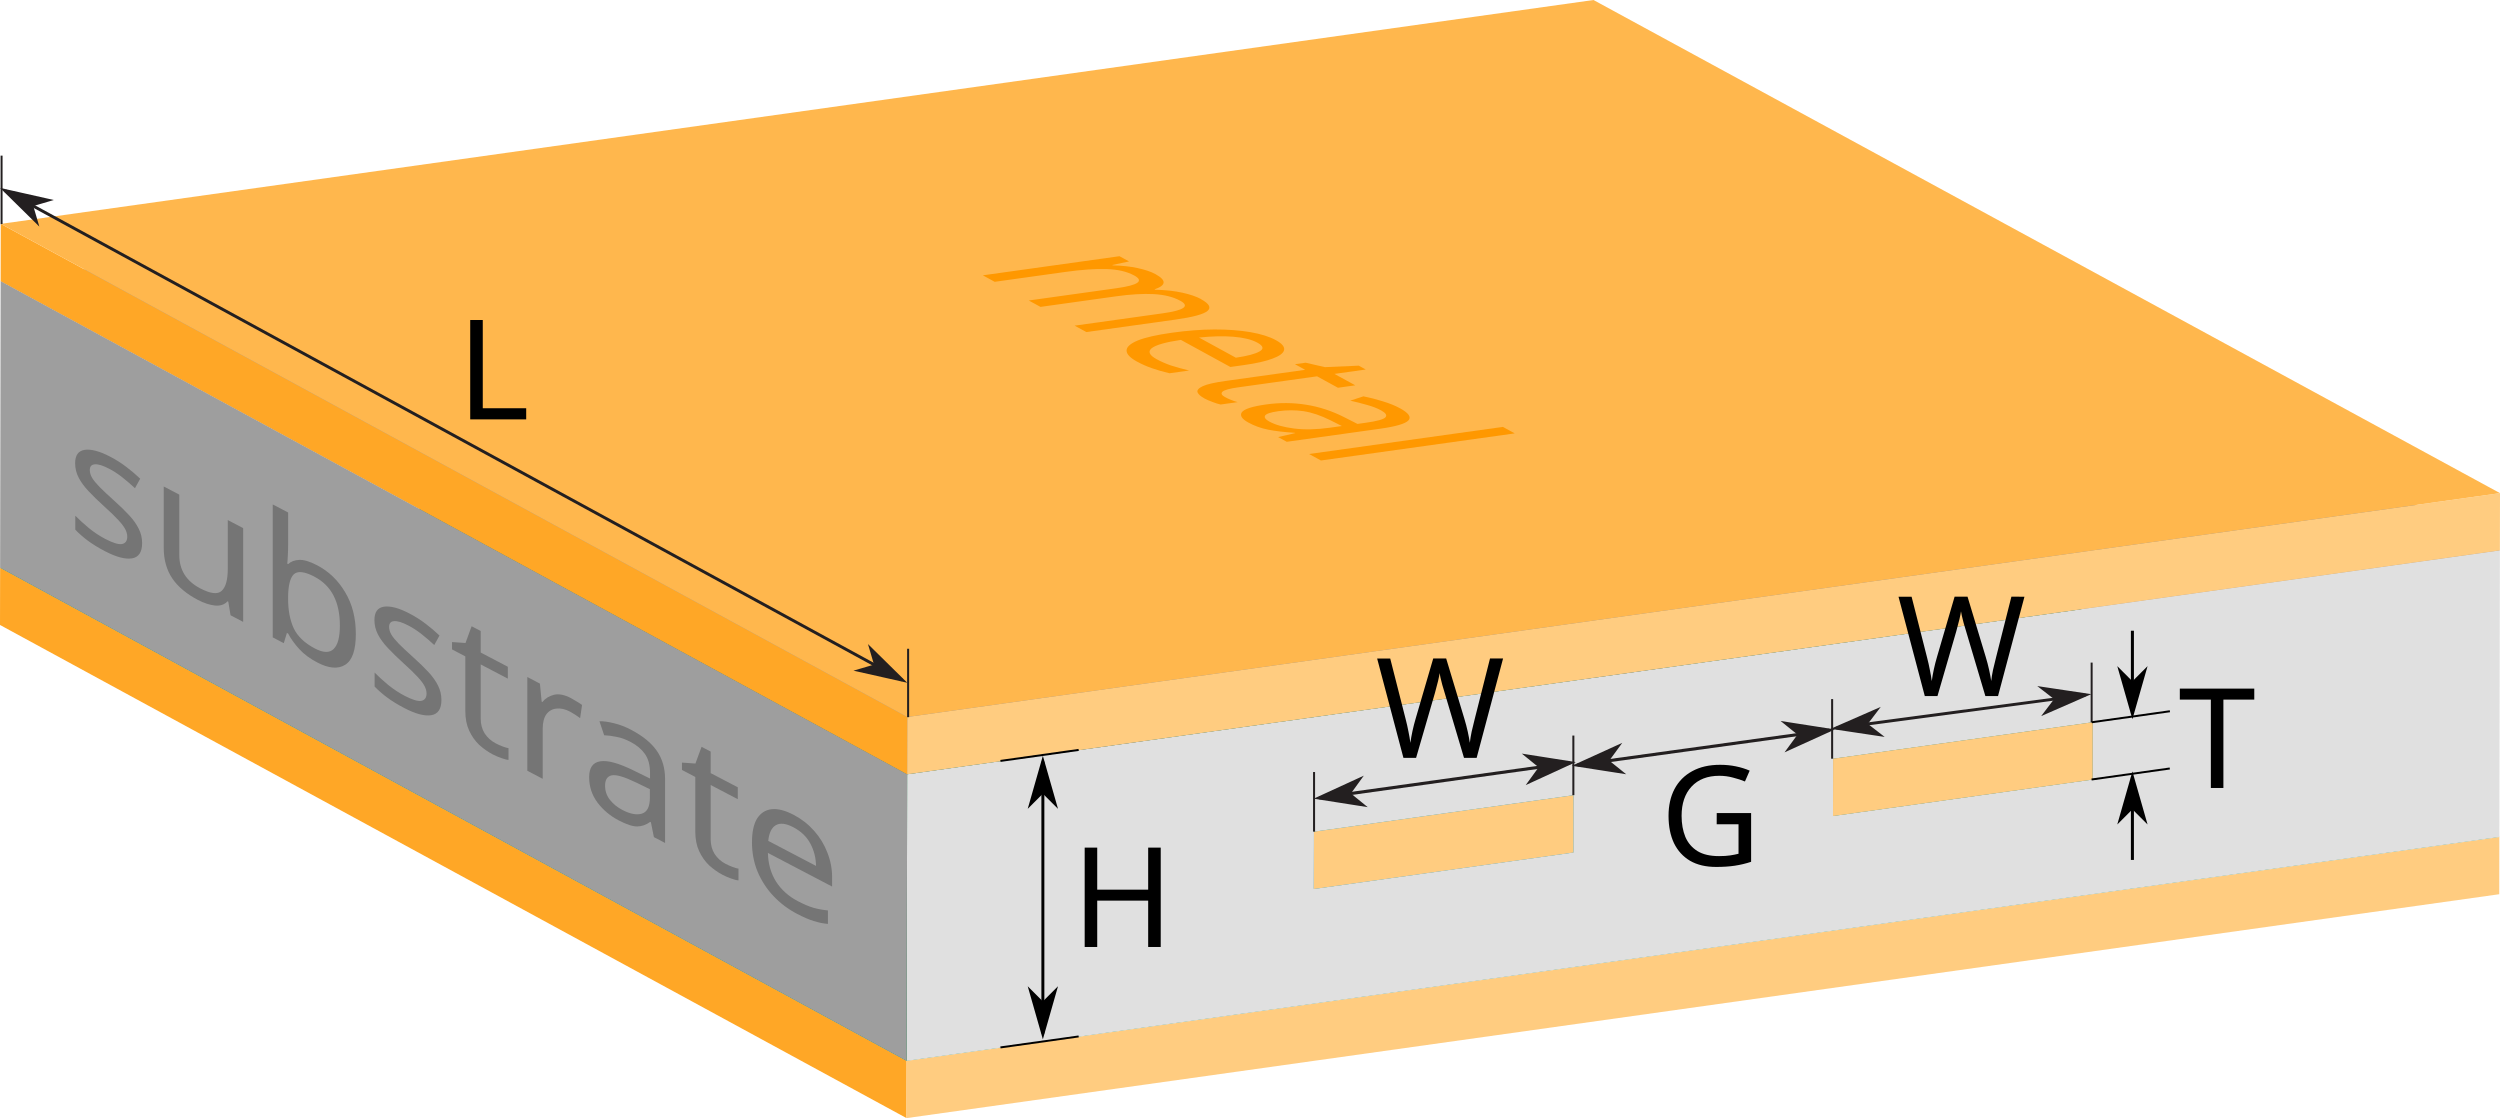 <?xml version="1.0" encoding="UTF-8" standalone="no"?>
<!-- Created with Inkscape (http://www.inkscape.org/) -->

<svg
   xmlns:dc="http://purl.org/dc/elements/1.1/"
   xmlns:cc="http://creativecommons.org/ns#"
   xmlns:rdf="http://www.w3.org/1999/02/22-rdf-syntax-ns#"
   xmlns:svg="http://www.w3.org/2000/svg"
   xmlns="http://www.w3.org/2000/svg"
   xmlns:sodipodi="http://sodipodi.sourceforge.net/DTD/sodipodi-0.dtd"
   xmlns:inkscape="http://www.inkscape.org/namespaces/inkscape"
   width="88.708mm"
   height="39.674mm"
   viewBox="0 0 88.708 39.674"
   version="1.1"
   id="svg8380"
   inkscape:version="0.92.3 (2405546, 2018-03-11)"
   sodipodi:docname="cslin.svg">
  <defs
     id="defs8374" />
  <sodipodi:namedview
     id="base"
     pagecolor="#ffffff"
     bordercolor="#666666"
     borderopacity="1.0"
     inkscape:pageopacity="0.0"
     inkscape:pageshadow="2"
     inkscape:zoom="7.919596"
     inkscape:cx="207.29352"
     inkscape:cy="40.478802"
     inkscape:document-units="mm"
     inkscape:current-layer="layer1"
     showgrid="false"
     inkscape:snap-bbox="true"
     inkscape:object-paths="true"
     inkscape:snap-global="false" />
  <g
     inkscape:label="Layer 1"
     inkscape:groupmode="layer"
     id="layer1"
     transform="translate(-84.17,-136.556)">
    <path
       inkscape:connector-curvature="0"
       id="path1738"
       style="fill:#ffa726;fill-opacity:1;fill-rule:nonzero;stroke:none;stroke-width:0.035"
       d="m 116.336,176.23 -32.166,-17.498 0.004,-2.031 32.166,17.498 -0.004,2.031" />
    <path
       inkscape:connector-curvature="0"
       id="path1740"
       style="fill:#007b39;fill-opacity:1;fill-rule:nonzero;stroke:none;stroke-width:0.035"
       d="m 116.34,174.198 -32.166,-17.498 56.515,-7.944 32.166,17.498 -56.515,7.944" />
    <path
       inkscape:connector-curvature="0"
       id="path1742"
       style="fill:#ffcc80;fill-opacity:1;fill-rule:nonzero;stroke:none;stroke-width:0.035"
       d="m 172.855,166.255 -0.004,2.031 -56.515,7.944 0.004,-2.031 56.515,-7.944" />
    <path
       inkscape:connector-curvature="0"
       id="path1744"
       style="fill:#918f90;fill-opacity:1;fill-rule:nonzero;stroke:none;stroke-width:0.035"
       d="m 158.42,164.216 -32.167,-17.498 0.004,-2.031 32.166,17.497 -0.004,2.032" />
    <path
       inkscape:connector-curvature="0"
       id="path1746"
       style="fill:#9a9899;fill-opacity:1;fill-rule:nonzero;stroke:none;stroke-width:0.035"
       d="m 149.211,165.51 -32.166,-17.497 9.209,-1.295 32.167,17.498 -9.209,1.294" />
    <path
       inkscape:connector-curvature="0"
       id="path1748"
       style="fill:#005e29;fill-opacity:1;fill-rule:nonzero;stroke:none;stroke-width:0.035"
       d="m 149.211,165.51 -32.166,-17.497 0.004,-2.032 32.166,17.498 -0.004,2.031" />
    <path
       inkscape:connector-curvature="0"
       id="path1750"
       style="fill:#007b39;fill-opacity:1;fill-rule:nonzero;stroke:none;stroke-width:0.035"
       d="m 149.214,163.479 -32.166,-17.498 9.209,-1.294 32.166,17.497 -9.209,1.295" />
    <path
       inkscape:connector-curvature="0"
       id="path1752"
       style="fill:#918f90;fill-opacity:1;fill-rule:nonzero;stroke:none;stroke-width:0.035"
       d="m 139.999,166.805 -32.166,-17.498 0.004,-2.031 32.166,17.497 -0.004,2.032" />
    <path
       inkscape:connector-curvature="0"
       id="path1754"
       style="fill:#9a9899;fill-opacity:1;fill-rule:nonzero;stroke:none;stroke-width:0.035"
       d="m 130.79,168.099 -32.166,-17.498 9.209,-1.294 32.166,17.498 -9.209,1.294" />
    <path
       inkscape:connector-curvature="0"
       id="path1756"
       style="fill:#007b39;fill-opacity:1;fill-rule:nonzero;stroke:none;stroke-width:0.035"
       d="m 130.794,166.068 -32.166,-17.497 9.209,-1.294 32.166,17.497 -9.209,1.294" />
    <path
       inkscape:connector-curvature="0"
       id="path1758"
       style="fill:#ffcc80;fill-opacity:1;fill-rule:nonzero;stroke:none;stroke-width:0.035"
       d="m 140.003,164.773 -0.004,2.032 -9.209,1.294 0.004,-2.032 9.209,-1.294" />
    <path
       inkscape:connector-curvature="0"
       id="path1760"
       style="fill:#005e29;fill-opacity:1;fill-rule:nonzero;stroke:none;stroke-width:0.035"
       d="m 130.79,168.099 -32.166,-17.498 0.004,-2.031 32.166,17.497 -0.004,2.032" />
    <path
       inkscape:connector-curvature="0"
       id="path1762"
       style="fill:#e0e0e0;fill-opacity:1;fill-rule:nonzero;stroke:none;stroke-width:0.035"
       d="m 139.999,166.805 0.004,-2.032 -9.209,1.294 -0.004,2.032 9.209,-1.294 m 18.421,-2.589 0.004,-2.032 -9.209,1.295 -0.004,2.031 9.209,-1.294 m -42.061,-0.187 56.515,-7.944 -0.019,10.17 -56.515,7.944 0.019,-10.17" />
    <path
       inkscape:connector-curvature="0"
       id="path1764"
       style="fill:#ffcc80;fill-opacity:1;fill-rule:nonzero;stroke:none;stroke-width:0.035"
       d="m 158.424,162.184 -0.004,2.032 -9.209,1.294 0.004,-2.031 9.209,-1.295" />
    <path
       inkscape:connector-curvature="0"
       id="path1766"
       style="fill:#9a9899;fill-opacity:1;fill-rule:nonzero;stroke:none;stroke-width:0.035"
       d="m 116.359,164.029 -32.166,-17.498 56.515,-7.944 32.166,17.498 -56.515,7.944" />
    <path
       inkscape:connector-curvature="0"
       id="path1768"
       style="fill:#9e9e9e;fill-opacity:1;fill-rule:nonzero;stroke:none;stroke-width:0.035"
       d="m 116.34,174.198 -32.166,-17.498 0.019,-10.17 32.166,17.498 -0.019,10.17" />
    <path
       inkscape:connector-curvature="0"
       id="path1770"
       style="fill:#ffcc80;fill-opacity:1;fill-rule:nonzero;stroke:none;stroke-width:0.035"
       d="m 172.878,154.054 -0.004,2.031 -56.515,7.944 0.004,-2.032 56.515,-7.943" />
    <path
       inkscape:connector-curvature="0"
       id="path1772"
       style="fill:#ffa726;fill-opacity:1;fill-rule:nonzero;stroke:none;stroke-width:0.035"
       d="m 116.359,164.029 -32.166,-17.498 0.004,-2.031 32.166,17.497 -0.004,2.032" />
    <path
       inkscape:connector-curvature="0"
       id="path1774"
       style="fill:#ffb74d;fill-opacity:1;fill-rule:nonzero;stroke:none;stroke-width:0.035"
       d="m 116.363,161.997 -32.166,-17.497 56.515,-7.944 32.166,17.498 -56.515,7.943" />
    <g
       aria-label="substrate"
       transform="matrix(1,0.524,0,1,9.459,27.631)"
       style="font-style:normal;font-variant:normal;font-weight:normal;font-stretch:normal;font-size:6.207px;line-height:1.25;font-family:'Times New Roman';-inkscape-font-specification:'Times New Roman, ';letter-spacing:0px;word-spacing:0px;fill:#757575;fill-opacity:1;stroke:none;stroke-width:0.265"
       id="text874-40">
      <path
         d="m 79.754,86.403 q 0,0.484 -0.36,0.732 -0.36,0.248 -0.968,0.248 -0.348,0 -0.602,-0.056 -0.248,-0.056 -0.441,-0.155 v -0.497 q 0.199,0.099 0.478,0.186 0.286,0.081 0.577,0.081 0.416,0 0.602,-0.13 0.186,-0.137 0.186,-0.36 0,-0.124 -0.068,-0.223 -0.068,-0.099 -0.248,-0.199 -0.174,-0.099 -0.503,-0.223 -0.323,-0.124 -0.552,-0.248 -0.23,-0.124 -0.354,-0.298 -0.124,-0.174 -0.124,-0.447 0,-0.422 0.341,-0.652 0.348,-0.23 0.906,-0.23 0.304,0 0.565,0.062 0.267,0.062 0.497,0.161 l -0.186,0.435 q -0.211,-0.087 -0.441,-0.149 -0.23,-0.062 -0.472,-0.062 -0.335,0 -0.515,0.112 -0.174,0.106 -0.174,0.292 0,0.143 0.081,0.236 0.081,0.093 0.267,0.186 0.192,0.093 0.509,0.211 0.317,0.118 0.54,0.242 0.223,0.124 0.341,0.304 0.118,0.174 0.118,0.441 z"
         style="font-style:normal;font-variant:normal;font-weight:normal;font-stretch:normal;font-family:'Noto Sans';-inkscape-font-specification:'Noto Sans';fill:#757575;fill-opacity:1;stroke-width:0.265"
         id="path3001-4"
         inkscape:connector-curvature="0" />
      <path
         d="m 83.339,83.995 v 3.327 h -0.447 l -0.081,-0.441 h -0.025 q -0.161,0.261 -0.447,0.385 -0.286,0.118 -0.608,0.118 -0.602,0 -0.906,-0.286 -0.304,-0.292 -0.304,-0.925 v -2.179 h 0.552 v 2.142 q 0,0.795 0.739,0.795 0.552,0 0.764,-0.31 0.217,-0.31 0.217,-0.894 v -1.732 z"
         style="font-style:normal;font-variant:normal;font-weight:normal;font-stretch:normal;font-family:'Noto Sans';-inkscape-font-specification:'Noto Sans';fill:#757575;fill-opacity:1;stroke-width:0.265"
         id="path3003-34"
         inkscape:connector-curvature="0" />
      <path
         d="m 84.935,82.604 v 1.148 q 0,0.211 -0.012,0.397 -0.006,0.18 -0.019,0.286 h 0.031 q 0.143,-0.211 0.391,-0.354 0.248,-0.143 0.639,-0.143 0.621,0 0.993,0.435 0.379,0.428 0.379,1.285 0,0.857 -0.379,1.291 -0.379,0.435 -0.993,0.435 -0.391,0 -0.639,-0.143 -0.248,-0.143 -0.391,-0.341 h -0.043 l -0.112,0.422 h -0.391 v -4.718 z m 0.937,1.788 q -0.534,0 -0.739,0.304 -0.199,0.304 -0.199,0.944 v 0.025 q 0,0.615 0.199,0.944 0.205,0.323 0.751,0.323 0.447,0 0.664,-0.329 0.223,-0.329 0.223,-0.95 0,-1.26 -0.9,-1.26 z"
         style="font-style:normal;font-variant:normal;font-weight:normal;font-stretch:normal;font-family:'Noto Sans';-inkscape-font-specification:'Noto Sans';fill:#757575;fill-opacity:1;stroke-width:0.265"
         id="path3005-4"
         inkscape:connector-curvature="0" />
      <path
         d="m 90.374,86.403 q 0,0.484 -0.36,0.732 -0.36,0.248 -0.968,0.248 -0.348,0 -0.602,-0.056 -0.248,-0.056 -0.441,-0.155 v -0.497 q 0.199,0.099 0.478,0.186 0.286,0.081 0.577,0.081 0.416,0 0.602,-0.13 0.186,-0.137 0.186,-0.36 0,-0.124 -0.068,-0.223 -0.068,-0.099 -0.248,-0.199 -0.174,-0.099 -0.503,-0.223 -0.323,-0.124 -0.552,-0.248 -0.23,-0.124 -0.354,-0.298 -0.124,-0.174 -0.124,-0.447 0,-0.422 0.341,-0.652 0.348,-0.23 0.906,-0.23 0.304,0 0.565,0.062 0.267,0.062 0.497,0.161 l -0.186,0.435 q -0.211,-0.087 -0.441,-0.149 -0.23,-0.062 -0.472,-0.062 -0.335,0 -0.515,0.112 -0.174,0.106 -0.174,0.292 0,0.143 0.081,0.236 0.081,0.093 0.267,0.186 0.192,0.093 0.509,0.211 0.317,0.118 0.54,0.242 0.223,0.124 0.341,0.304 0.118,0.174 0.118,0.441 z"
         style="font-style:normal;font-variant:normal;font-weight:normal;font-stretch:normal;font-family:'Noto Sans';-inkscape-font-specification:'Noto Sans';fill:#757575;fill-opacity:1;stroke-width:0.265"
         id="path3007-0"
         inkscape:connector-curvature="0" />
      <path
         d="m 92.289,86.937 q 0.124,0 0.255,-0.019 0.13,-0.019 0.211,-0.05 v 0.416 q -0.087,0.043 -0.248,0.068 -0.161,0.031 -0.31,0.031 -0.261,0 -0.484,-0.087 -0.217,-0.093 -0.354,-0.317 -0.137,-0.223 -0.137,-0.627 v -1.937 h -0.472 v -0.261 l 0.478,-0.217 0.217,-0.708 h 0.323 v 0.764 h 0.962 v 0.422 h -0.962 v 1.924 q 0,0.304 0.143,0.453 0.149,0.143 0.379,0.143 z"
         style="font-style:normal;font-variant:normal;font-weight:normal;font-stretch:normal;font-family:'Noto Sans';-inkscape-font-specification:'Noto Sans';fill:#757575;fill-opacity:1;stroke-width:0.265"
         id="path3009-9"
         inkscape:connector-curvature="0" />
      <path
         d="m 94.973,83.932 q 0.093,0 0.199,0.012 0.106,0.006 0.192,0.025 l -0.068,0.503 q -0.081,-0.019 -0.18,-0.031 -0.099,-0.012 -0.18,-0.012 -0.255,0 -0.478,0.143 -0.223,0.137 -0.36,0.391 -0.13,0.248 -0.13,0.583 v 1.775 h -0.546 v -3.327 h 0.447 l 0.062,0.608 h 0.025 q 0.155,-0.273 0.41,-0.472 0.261,-0.199 0.608,-0.199 z"
         style="font-style:normal;font-variant:normal;font-weight:normal;font-stretch:normal;font-family:'Noto Sans';-inkscape-font-specification:'Noto Sans';fill:#757575;fill-opacity:1;stroke-width:0.265"
         id="path3011-10"
         inkscape:connector-curvature="0" />
      <path
         d="m 97.118,83.939 q 0.608,0 0.9,0.267 0.292,0.267 0.292,0.85 v 2.266 h -0.397 l -0.106,-0.472 h -0.025 q -0.217,0.273 -0.459,0.403 -0.242,0.13 -0.658,0.13 -0.453,0 -0.751,-0.236 -0.298,-0.242 -0.298,-0.751 0,-0.497 0.391,-0.764 0.391,-0.273 1.204,-0.298 l 0.565,-0.019 v -0.199 q 0,-0.416 -0.18,-0.577 -0.18,-0.161 -0.509,-0.161 -0.261,0 -0.497,0.081 -0.236,0.074 -0.441,0.174 l -0.168,-0.41 q 0.217,-0.118 0.515,-0.199 0.298,-0.087 0.621,-0.087 z m 0.652,1.757 -0.49,0.019 q -0.621,0.025 -0.863,0.199 -0.236,0.174 -0.236,0.49 0,0.279 0.168,0.41 0.174,0.13 0.441,0.13 0.416,0 0.695,-0.23 0.286,-0.236 0.286,-0.72 z"
         style="font-style:normal;font-variant:normal;font-weight:normal;font-stretch:normal;font-family:'Noto Sans';-inkscape-font-specification:'Noto Sans';fill:#757575;fill-opacity:1;stroke-width:0.265"
         id="path3013-0"
         inkscape:connector-curvature="0" />
      <path
         d="m 100.449,86.937 q 0.124,0 0.255,-0.019 0.13,-0.019 0.211,-0.05 v 0.416 q -0.087,0.043 -0.248,0.068 -0.161,0.031 -0.31,0.031 -0.261,0 -0.484,-0.087 -0.217,-0.093 -0.354,-0.317 -0.137,-0.223 -0.137,-0.627 V 84.417 H 98.909 V 84.156 L 99.387,83.939 99.605,83.231 h 0.323 v 0.764 h 0.962 v 0.422 h -0.962 v 1.924 q 0,0.304 0.143,0.453 0.149,0.143 0.379,0.143 z"
         style="font-style:normal;font-variant:normal;font-weight:normal;font-stretch:normal;font-family:'Noto Sans';-inkscape-font-specification:'Noto Sans';fill:#757575;fill-opacity:1;stroke-width:0.265"
         id="path3015-5"
         inkscape:connector-curvature="0" />
      <path
         d="m 102.865,83.932 q 0.422,0 0.732,0.186 0.31,0.186 0.472,0.528 0.168,0.335 0.168,0.788 v 0.329 h -2.278 q 0.012,0.565 0.286,0.863 0.279,0.292 0.776,0.292 0.317,0 0.559,-0.056 0.248,-0.062 0.509,-0.174 v 0.478 q -0.255,0.112 -0.503,0.161 -0.248,0.056 -0.59,0.056 -0.478,0 -0.838,-0.192 -0.36,-0.192 -0.565,-0.571 -0.199,-0.379 -0.199,-0.937 0,-0.546 0.18,-0.937 0.186,-0.391 0.515,-0.602 0.335,-0.211 0.776,-0.211 z m -0.006,0.447 q -0.391,0 -0.621,0.255 -0.223,0.248 -0.267,0.695 h 1.695 q -0.006,-0.422 -0.199,-0.683 -0.192,-0.267 -0.608,-0.267 z"
         style="font-style:normal;font-variant:normal;font-weight:normal;font-stretch:normal;font-family:'Noto Sans';-inkscape-font-specification:'Noto Sans';fill:#757575;fill-opacity:1;stroke-width:0.265"
         id="path3017-3"
         inkscape:connector-curvature="0" />
    </g>
    <g
       aria-label="metal"
       transform="matrix(0.877,0.48,-1.659,0.232,9.459,27.149)"
       style="font-style:normal;font-variant:normal;font-weight:normal;font-stretch:normal;font-size:5.454px;line-height:1.25;font-family:'Times New Roman';-inkscape-font-specification:'Times New Roman, ';letter-spacing:0px;word-spacing:0px;fill:#ff9800;fill-opacity:1;stroke:none;stroke-width:0.265"
       id="text6088-5-5">
      <path
         d="m 226.391,48.954 q 0.496,0 0.742,0.256 0.245,0.256 0.245,0.818 v 1.903 h -0.474 v -1.882 q 0,-0.693 -0.594,-0.693 -0.425,0 -0.611,0.245 -0.18,0.245 -0.18,0.714 v 1.614 h -0.474 v -1.882 q 0,-0.693 -0.6,-0.693 -0.442,0 -0.611,0.273 -0.169,0.273 -0.169,0.785 v 1.516 h -0.48 v -2.923 h 0.387 l 0.071,0.398 h 0.027 q 0.136,-0.229 0.365,-0.338 0.235,-0.115 0.496,-0.115 0.687,0 0.894,0.491 h 0.027 q 0.147,-0.251 0.398,-0.371 0.251,-0.12 0.54,-0.12 z"
         style="font-style:normal;font-variant:normal;font-weight:normal;font-stretch:normal;font-family:'Noto Sans';-inkscape-font-specification:'Noto Sans';fill:#ff9800;fill-opacity:1;stroke-width:0.265"
         id="path7035-9"
         inkscape:connector-curvature="0" />
      <path
         d="m 229.415,48.954 q 0.371,0 0.644,0.164 0.273,0.164 0.414,0.464 0.147,0.295 0.147,0.693 v 0.289 h -2.002 q 0.011,0.496 0.251,0.758 0.245,0.256 0.682,0.256 0.278,0 0.491,-0.049 0.218,-0.055 0.447,-0.153 v 0.42 q -0.224,0.098 -0.442,0.142 -0.218,0.049 -0.518,0.049 -0.42,0 -0.736,-0.169 -0.316,-0.169 -0.496,-0.502 -0.175,-0.333 -0.175,-0.824 0,-0.48 0.158,-0.824 0.164,-0.344 0.453,-0.529 0.295,-0.185 0.682,-0.185 z m -0.005,0.393 q -0.344,0 -0.545,0.224 -0.196,0.218 -0.235,0.611 h 1.489 q -0.005,-0.371 -0.175,-0.6 -0.169,-0.235 -0.534,-0.235 z"
         style="font-style:normal;font-variant:normal;font-weight:normal;font-stretch:normal;font-family:'Noto Sans';-inkscape-font-specification:'Noto Sans';fill:#ff9800;fill-opacity:1;stroke-width:0.265"
         id="path7037-4"
         inkscape:connector-curvature="0" />
      <path
         d="m 232.341,51.593 q 0.109,0 0.224,-0.016 0.115,-0.016 0.185,-0.044 v 0.365 q -0.076,0.038 -0.218,0.06 -0.142,0.027 -0.273,0.027 -0.229,0 -0.425,-0.076 -0.191,-0.082 -0.311,-0.278 -0.12,-0.196 -0.12,-0.551 v -1.702 h -0.414 v -0.229 l 0.42,-0.191 0.191,-0.622 h 0.284 v 0.671 h 0.845 v 0.371 h -0.845 v 1.691 q 0,0.267 0.125,0.398 0.131,0.125 0.333,0.125 z"
         style="font-style:normal;font-variant:normal;font-weight:normal;font-stretch:normal;font-family:'Noto Sans';-inkscape-font-specification:'Noto Sans';fill:#ff9800;fill-opacity:1;stroke-width:0.265"
         id="path7039-4"
         inkscape:connector-curvature="0" />
      <path
         d="m 234.442,48.959 q 0.534,0 0.791,0.235 0.256,0.235 0.256,0.747 v 1.991 h -0.349 l -0.093,-0.415 h -0.022 q -0.191,0.24 -0.404,0.355 -0.213,0.115 -0.578,0.115 -0.398,0 -0.66,-0.207 -0.262,-0.213 -0.262,-0.66 0,-0.436 0.344,-0.671 0.344,-0.24 1.058,-0.262 l 0.496,-0.016 v -0.175 q 0,-0.365 -0.158,-0.507 -0.158,-0.142 -0.447,-0.142 -0.229,0 -0.436,0.071 -0.207,0.065 -0.387,0.153 l -0.147,-0.36 q 0.191,-0.104 0.453,-0.175 0.262,-0.076 0.545,-0.076 z m 0.573,1.543 -0.431,0.016 q -0.545,0.022 -0.758,0.175 -0.207,0.153 -0.207,0.431 0,0.245 0.147,0.36 0.153,0.115 0.387,0.115 0.365,0 0.611,-0.202 0.251,-0.207 0.251,-0.633 z"
         style="font-style:normal;font-variant:normal;font-weight:normal;font-stretch:normal;font-family:'Noto Sans';-inkscape-font-specification:'Noto Sans';fill:#ff9800;fill-opacity:1;stroke-width:0.265"
         id="path7041-1"
         inkscape:connector-curvature="0" />
      <path
         d="m 236.872,51.932 h -0.48 v -4.145 h 0.48 z"
         style="font-style:normal;font-variant:normal;font-weight:normal;font-stretch:normal;font-family:'Noto Sans';-inkscape-font-specification:'Noto Sans';fill:#ff9800;fill-opacity:1;stroke-width:0.265"
         id="path7043-7"
         inkscape:connector-curvature="0" />
    </g>
    <path
       style="color:#000000;font-style:normal;font-variant:normal;font-weight:normal;font-stretch:normal;font-size:medium;line-height:normal;font-family:sans-serif;font-variant-ligatures:normal;font-variant-position:normal;font-variant-caps:normal;font-variant-numeric:normal;font-variant-alternates:normal;font-feature-settings:normal;text-indent:0;text-align:start;text-decoration:none;text-decoration-line:none;text-decoration-style:solid;text-decoration-color:#000000;letter-spacing:normal;word-spacing:normal;text-transform:none;writing-mode:lr-tb;direction:ltr;text-orientation:mixed;dominant-baseline:auto;baseline-shift:baseline;text-anchor:start;white-space:normal;shape-padding:0;clip-rule:nonzero;display:inline;overflow:visible;visibility:visible;opacity:1;isolation:auto;mix-blend-mode:normal;color-interpolation:sRGB;color-interpolation-filters:linearRGB;solid-color:#000000;solid-opacity:1;vector-effect:none;fill:#000000;fill-opacity:1;fill-rule:nonzero;stroke:none;stroke-width:0.071;stroke-linecap:butt;stroke-linejoin:miter;stroke-miterlimit:4;stroke-dasharray:none;stroke-dashoffset:0;stroke-opacity:1;color-rendering:auto;image-rendering:auto;shape-rendering:auto;text-rendering:auto;enable-background:accumulate"
       d="m 122.439,163.13 -2.775,0.391 0.01,0.07 2.775,-0.391 z"
       id="path1273"
       inkscape:connector-curvature="0" />
    <path
       style="color:#000000;font-style:normal;font-variant:normal;font-weight:normal;font-stretch:normal;font-size:medium;line-height:normal;font-family:sans-serif;font-variant-ligatures:normal;font-variant-position:normal;font-variant-caps:normal;font-variant-numeric:normal;font-variant-alternates:normal;font-feature-settings:normal;text-indent:0;text-align:start;text-decoration:none;text-decoration-line:none;text-decoration-style:solid;text-decoration-color:#000000;letter-spacing:normal;word-spacing:normal;text-transform:none;writing-mode:lr-tb;direction:ltr;text-orientation:mixed;dominant-baseline:auto;baseline-shift:baseline;text-anchor:start;white-space:normal;shape-padding:0;clip-rule:nonzero;display:inline;overflow:visible;visibility:visible;opacity:1;isolation:auto;mix-blend-mode:normal;color-interpolation:sRGB;color-interpolation-filters:linearRGB;solid-color:#000000;solid-opacity:1;vector-effect:none;fill:#000000;fill-opacity:1;fill-rule:nonzero;stroke:none;stroke-width:0.071;stroke-linecap:butt;stroke-linejoin:miter;stroke-miterlimit:4;stroke-dasharray:none;stroke-dashoffset:0;stroke-opacity:1;color-rendering:auto;image-rendering:auto;shape-rendering:auto;text-rendering:auto;enable-background:accumulate"
       d="m 122.439,173.298 -2.775,0.389 0.01,0.07 2.775,-0.391 z"
       id="path1273-2"
       inkscape:connector-curvature="0" />
    <g
       transform="translate(16.036,-24.296)"
       id="g5784">
      <path
         style="color:#000000;font-style:normal;font-variant:normal;font-weight:normal;font-stretch:normal;font-size:medium;line-height:normal;font-family:sans-serif;font-variant-ligatures:normal;font-variant-position:normal;font-variant-caps:normal;font-variant-numeric:normal;font-variant-alternates:normal;font-feature-settings:normal;text-indent:0;text-align:start;text-decoration:none;text-decoration-line:none;text-decoration-style:solid;text-decoration-color:#000000;letter-spacing:normal;word-spacing:normal;text-transform:none;writing-mode:lr-tb;direction:ltr;text-orientation:mixed;dominant-baseline:auto;baseline-shift:baseline;text-anchor:start;white-space:normal;shape-padding:0;clip-rule:nonzero;display:inline;overflow:visible;visibility:visible;opacity:1;isolation:auto;mix-blend-mode:normal;color-interpolation:sRGB;color-interpolation-filters:linearRGB;solid-color:#000000;solid-opacity:1;vector-effect:none;fill:#000000;fill-opacity:1;fill-rule:nonzero;stroke:none;stroke-width:0.106;stroke-linecap:butt;stroke-linejoin:miter;stroke-miterlimit:8;stroke-dasharray:none;stroke-dashoffset:0;stroke-opacity:1;color-rendering:auto;image-rendering:auto;shape-rendering:auto;text-rendering:auto;enable-background:accumulate"
         d="m 105.086,187.877 v 9.646 h 0.105 v -9.646 z"
         id="path1291"
         inkscape:connector-curvature="0" />
      <path
         style="fill:#000000;fill-opacity:1;fill-rule:evenodd;stroke:#000000;stroke-width:0.085pt;stroke-opacity:1"
         d="m 105.138,188.935 0.423,0.423 -0.423,-1.482 -0.423,1.482 z"
         id="path5790"
         inkscape:connector-curvature="0" />
      <path
         style="fill:#000000;fill-opacity:1;fill-rule:evenodd;stroke:#000000;stroke-width:0.085pt;stroke-opacity:1"
         d="m 105.138,196.465 -0.423,-0.423 0.423,1.482 0.423,-1.482 z"
         id="path5792"
         inkscape:connector-curvature="0" />
    </g>
    <g
       transform="translate(-21.18,31.454)"
       aria-label="H"
       style="font-style:normal;font-variant:normal;font-weight:normal;font-stretch:normal;font-size:10.583px;line-height:1.25;font-family:'Times New Roman';-inkscape-font-specification:'Times New Roman, ';letter-spacing:0px;word-spacing:0px;fill:#000000;fill-opacity:1;stroke:none;stroke-width:0.265"
       id="text2912">
      <path
         d="m 146.536,138.704 h -0.445 v -1.645 h -1.808 v 1.645 h -0.445 v -3.526 h 0.445 v 1.492 h 1.808 v -1.492 h 0.445 z"
         style="font-style:normal;font-variant:normal;font-weight:normal;font-stretch:normal;font-size:4.939px;font-family:'Noto Sans';-inkscape-font-specification:'Noto Sans';stroke-width:0.265"
         id="path2998"
         inkscape:connector-curvature="0" />
    </g>
    <path
       style="color:#000000;font-style:normal;font-variant:normal;font-weight:normal;font-stretch:normal;font-size:medium;line-height:normal;font-family:sans-serif;font-variant-ligatures:normal;font-variant-position:normal;font-variant-caps:normal;font-variant-numeric:normal;font-variant-alternates:normal;font-feature-settings:normal;text-indent:0;text-align:start;text-decoration:none;text-decoration-line:none;text-decoration-style:solid;text-decoration-color:#000000;letter-spacing:normal;word-spacing:normal;text-transform:none;writing-mode:lr-tb;direction:ltr;text-orientation:mixed;dominant-baseline:auto;baseline-shift:baseline;text-anchor:start;white-space:normal;shape-padding:0;clip-rule:nonzero;display:inline;overflow:visible;visibility:visible;opacity:1;isolation:auto;mix-blend-mode:normal;color-interpolation:sRGB;color-interpolation-filters:linearRGB;solid-color:#000000;solid-opacity:1;vector-effect:none;fill:#231f20;fill-opacity:1;fill-rule:nonzero;stroke:none;stroke-width:0.071;stroke-linecap:butt;stroke-linejoin:miter;stroke-miterlimit:10;stroke-dasharray:none;stroke-dashoffset:0;stroke-opacity:1;color-rendering:auto;image-rendering:auto;shape-rendering:auto;text-rendering:auto;enable-background:accumulate"
       d="m 149.144,161.362 v 2.115 h 0.072 v -2.115 z"
       id="path1594"
       inkscape:connector-curvature="0" />
    <path
       style="color:#000000;font-style:normal;font-variant:normal;font-weight:normal;font-stretch:normal;font-size:medium;line-height:normal;font-family:sans-serif;font-variant-ligatures:normal;font-variant-position:normal;font-variant-caps:normal;font-variant-numeric:normal;font-variant-alternates:normal;font-feature-settings:normal;text-indent:0;text-align:start;text-decoration:none;text-decoration-line:none;text-decoration-style:solid;text-decoration-color:#000000;letter-spacing:normal;word-spacing:normal;text-transform:none;writing-mode:lr-tb;direction:ltr;text-orientation:mixed;dominant-baseline:auto;baseline-shift:baseline;text-anchor:start;white-space:normal;shape-padding:0;clip-rule:nonzero;display:inline;overflow:visible;visibility:visible;opacity:1;isolation:auto;mix-blend-mode:normal;color-interpolation:sRGB;color-interpolation-filters:linearRGB;solid-color:#000000;solid-opacity:1;vector-effect:none;fill:#231f20;fill-opacity:1;fill-rule:nonzero;stroke:none;stroke-width:0.071;stroke-linecap:butt;stroke-linejoin:miter;stroke-miterlimit:10;stroke-dasharray:none;stroke-dashoffset:0;stroke-opacity:1;color-rendering:auto;image-rendering:auto;shape-rendering:auto;text-rendering:auto;enable-background:accumulate"
       d="m 158.353,160.067 v 2.117 h 0.07 v -2.117 z"
       id="path1596"
       inkscape:connector-curvature="0" />
    <path
       style="color:#000000;font-style:normal;font-variant:normal;font-weight:normal;font-stretch:normal;font-size:medium;line-height:normal;font-family:sans-serif;font-variant-ligatures:normal;font-variant-position:normal;font-variant-caps:normal;font-variant-numeric:normal;font-variant-alternates:normal;font-feature-settings:normal;text-indent:0;text-align:start;text-decoration:none;text-decoration-line:none;text-decoration-style:solid;text-decoration-color:#000000;letter-spacing:normal;word-spacing:normal;text-transform:none;writing-mode:lr-tb;direction:ltr;text-orientation:mixed;dominant-baseline:auto;baseline-shift:baseline;text-anchor:start;white-space:normal;shape-padding:0;clip-rule:nonzero;display:inline;overflow:visible;visibility:visible;opacity:1;isolation:auto;mix-blend-mode:normal;color-interpolation:sRGB;color-interpolation-filters:linearRGB;solid-color:#000000;solid-opacity:1;vector-effect:none;fill:#000000;fill-opacity:1;fill-rule:nonzero;stroke:none;stroke-width:0.071;stroke-linecap:butt;stroke-linejoin:miter;stroke-miterlimit:4;stroke-dasharray:none;stroke-dashoffset:0;stroke-opacity:1;color-rendering:auto;image-rendering:auto;shape-rendering:auto;text-rendering:auto;enable-background:accumulate"
       d="m 161.156,163.789 -2.775,0.391 0.01,0.07 2.775,-0.391 z"
       id="path1273-3"
       inkscape:connector-curvature="0" />
    <path
       style="color:#000000;font-style:normal;font-variant:normal;font-weight:normal;font-stretch:normal;font-size:medium;line-height:normal;font-family:sans-serif;font-variant-ligatures:normal;font-variant-position:normal;font-variant-caps:normal;font-variant-numeric:normal;font-variant-alternates:normal;font-feature-settings:normal;text-indent:0;text-align:start;text-decoration:none;text-decoration-line:none;text-decoration-style:solid;text-decoration-color:#000000;letter-spacing:normal;word-spacing:normal;text-transform:none;writing-mode:lr-tb;direction:ltr;text-orientation:mixed;dominant-baseline:auto;baseline-shift:baseline;text-anchor:start;white-space:normal;shape-padding:0;clip-rule:nonzero;display:inline;overflow:visible;visibility:visible;opacity:1;isolation:auto;mix-blend-mode:normal;color-interpolation:sRGB;color-interpolation-filters:linearRGB;solid-color:#000000;solid-opacity:1;vector-effect:none;fill:#000000;fill-opacity:1;fill-rule:nonzero;stroke:none;stroke-width:0.071;stroke-linecap:butt;stroke-linejoin:miter;stroke-miterlimit:4;stroke-dasharray:none;stroke-dashoffset:0;stroke-opacity:1;color-rendering:auto;image-rendering:auto;shape-rendering:auto;text-rendering:auto;enable-background:accumulate"
       d="m 161.16,161.758 -2.775,0.391 0.01,0.07 2.775,-0.391 z"
       id="path1273-1"
       inkscape:connector-curvature="0" />
    <g
       transform="translate(35.42,-26.998)"
       id="g5798">
      <path
         style="color:#000000;font-style:normal;font-variant:normal;font-weight:normal;font-stretch:normal;font-size:medium;line-height:normal;font-family:sans-serif;font-variant-ligatures:normal;font-variant-position:normal;font-variant-caps:normal;font-variant-numeric:normal;font-variant-alternates:normal;font-feature-settings:normal;text-indent:0;text-align:start;text-decoration:none;text-decoration-line:none;text-decoration-style:solid;text-decoration-color:#000000;letter-spacing:normal;word-spacing:normal;text-transform:none;writing-mode:lr-tb;direction:ltr;text-orientation:mixed;dominant-baseline:auto;baseline-shift:baseline;text-anchor:start;white-space:normal;shape-padding:0;clip-rule:nonzero;display:inline;overflow:visible;visibility:visible;opacity:1;isolation:auto;mix-blend-mode:normal;color-interpolation:sRGB;color-interpolation-filters:linearRGB;solid-color:#000000;solid-opacity:1;vector-effect:none;fill:#000000;fill-opacity:1;fill-rule:nonzero;stroke:none;stroke-width:0.106;stroke-linecap:butt;stroke-linejoin:miter;stroke-miterlimit:8;stroke-dasharray:none;stroke-dashoffset:0;stroke-opacity:1;color-rendering:auto;image-rendering:auto;shape-rendering:auto;text-rendering:auto;enable-background:accumulate"
         d="m 124.361,185.934 v 2.934 h 0.107 v -2.934 z"
         id="path1291-4"
         inkscape:connector-curvature="0" />
      <path
         style="fill:#000000;fill-opacity:1;fill-rule:evenodd;stroke:#000000;stroke-width:0.085pt;stroke-opacity:1"
         d="m 124.415,187.808 -0.423,-0.423 0.423,1.482 0.423,-1.482 z"
         id="path5804"
         inkscape:connector-curvature="0" />
    </g>
    <g
       transform="translate(18.139,36.002)"
       aria-label="T"
       style="font-style:normal;font-variant:normal;font-weight:normal;font-stretch:normal;font-size:10.583px;line-height:1.25;font-family:'Times New Roman';-inkscape-font-specification:'Times New Roman, ';letter-spacing:0px;word-spacing:0px;fill:#000000;fill-opacity:1;stroke:none;stroke-width:0.265"
       id="text2912-0">
      <path
         d="m 144.924,128.514 h -0.445 v -3.136 h -1.101 v -0.39 h 2.642 v 0.39 h -1.096 z"
         style="font-style:normal;font-variant:normal;font-weight:normal;font-stretch:normal;font-size:4.939px;font-family:'Noto Sans';-inkscape-font-specification:'Noto Sans';stroke-width:0.265"
         id="path2995"
         inkscape:connector-curvature="0" />
    </g>
    <g
       transform="translate(35.42,-26.998)"
       id="g5806">
      <path
         style="color:#000000;font-style:normal;font-variant:normal;font-weight:normal;font-stretch:normal;font-size:medium;line-height:normal;font-family:sans-serif;font-variant-ligatures:normal;font-variant-position:normal;font-variant-caps:normal;font-variant-numeric:normal;font-variant-alternates:normal;font-feature-settings:normal;text-indent:0;text-align:start;text-decoration:none;text-decoration-line:none;text-decoration-style:solid;text-decoration-color:#000000;letter-spacing:normal;word-spacing:normal;text-transform:none;writing-mode:lr-tb;direction:ltr;text-orientation:mixed;dominant-baseline:auto;baseline-shift:baseline;text-anchor:start;white-space:normal;shape-padding:0;clip-rule:nonzero;display:inline;overflow:visible;visibility:visible;opacity:1;isolation:auto;mix-blend-mode:normal;color-interpolation:sRGB;color-interpolation-filters:linearRGB;solid-color:#000000;solid-opacity:1;vector-effect:none;fill:#000000;fill-opacity:1;fill-rule:nonzero;stroke:none;stroke-width:0.106;stroke-linecap:butt;stroke-linejoin:miter;stroke-miterlimit:8;stroke-dasharray:none;stroke-dashoffset:0;stroke-opacity:1;color-rendering:auto;image-rendering:auto;shape-rendering:auto;text-rendering:auto;enable-background:accumulate"
         d="m 124.361,191.133 v 2.934 h 0.107 v -2.934 z"
         id="path1291-4-1"
         inkscape:connector-curvature="0" />
      <path
         style="fill:#000000;fill-opacity:1;fill-rule:evenodd;stroke:#000000;stroke-width:0.085pt;stroke-opacity:1"
         d="m 124.415,192.192 0.423,0.423 -0.423,-1.482 -0.423,1.482 z"
         id="path5812"
         inkscape:connector-curvature="0" />
    </g>
    <g
       transform="matrix(0.991,0,0,1,36.464,-27.012)"
       id="g5814"
       style="stroke-width:1.005">
      <path
         style="color:#000000;font-style:normal;font-variant:normal;font-weight:normal;font-stretch:normal;font-size:medium;line-height:normal;font-family:sans-serif;font-variant-ligatures:normal;font-variant-position:normal;font-variant-caps:normal;font-variant-numeric:normal;font-variant-alternates:normal;font-feature-settings:normal;text-indent:0;text-align:start;text-decoration:none;text-decoration-line:none;text-decoration-style:solid;text-decoration-color:#000000;letter-spacing:normal;word-spacing:normal;text-transform:none;writing-mode:lr-tb;direction:ltr;text-orientation:mixed;dominant-baseline:auto;baseline-shift:baseline;text-anchor:start;white-space:normal;shape-padding:0;clip-rule:nonzero;display:inline;overflow:visible;visibility:visible;opacity:1;isolation:auto;mix-blend-mode:normal;color-interpolation:sRGB;color-interpolation-filters:linearRGB;solid-color:#000000;solid-opacity:1;vector-effect:none;fill:#231f20;fill-opacity:1;fill-rule:nonzero;stroke:none;stroke-width:0.106;stroke-linecap:butt;stroke-linejoin:miter;stroke-miterlimit:8;stroke-dasharray:none;stroke-dashoffset:0;stroke-opacity:1;color-rendering:auto;image-rendering:auto;shape-rendering:auto;text-rendering:auto;enable-background:accumulate"
         d="m 122.809,188.174 -8.926,1.176 0.014,0.105 8.926,-1.178 z"
         id="path998"
         inkscape:connector-curvature="0" />
      <path
         inkscape:connector-curvature="0"
         style="fill:#231f20;fill-opacity:1;fill-rule:evenodd;stroke:#231f20;stroke-width:0.085pt;stroke-opacity:1"
         d="m 114.939,189.264 0.364,-0.475 -1.414,0.613 1.524,0.226 z"
         id="path5820" />
      <path
         inkscape:connector-curvature="0"
         id="path5822"
         d="m 121.766,188.364 -0.364,0.475 1.414,-0.613 -1.524,-0.226 z"
         style="fill:#231f20;fill-opacity:1;fill-rule:evenodd;stroke:#231f20;stroke-width:0.085pt;stroke-opacity:1" />
    </g>
    <g
       transform="translate(17.69,22.347)"
       aria-label="W"
       style="font-style:normal;font-variant:normal;font-weight:normal;font-stretch:normal;font-size:10.583px;line-height:1.25;font-family:'Times New Roman';-inkscape-font-specification:'Times New Roman, ';letter-spacing:0px;word-spacing:0px;fill:#000000;fill-opacity:1;stroke:none;stroke-width:0.265"
       id="text2912-05">
      <path
         d="m 138.314,135.382 -0.938,3.526 h -0.449 l -0.687,-2.311 q -0.044,-0.138 -0.084,-0.282 -0.035,-0.148 -0.064,-0.257 -0.025,-0.114 -0.03,-0.158 -0.005,0.064 -0.054,0.277 -0.049,0.207 -0.114,0.435 l -0.667,2.297 h -0.449 l -0.933,-3.526 h 0.464 l 0.548,2.153 q 0.059,0.227 0.099,0.44 0.044,0.212 0.069,0.4 0.025,-0.193 0.074,-0.42 0.049,-0.227 0.114,-0.445 l 0.622,-2.129 h 0.459 l 0.647,2.143 q 0.069,0.227 0.119,0.454 0.049,0.227 0.074,0.395 0.02,-0.183 0.064,-0.395 0.049,-0.217 0.109,-0.449 l 0.543,-2.148 z"
         style="font-style:normal;font-variant:normal;font-weight:normal;font-stretch:normal;font-size:4.939px;font-family:'Noto Sans';-inkscape-font-specification:'Noto Sans';stroke-width:0.265"
         id="path2992"
         inkscape:connector-curvature="0" />
    </g>
    <path
       style="color:#000000;font-style:normal;font-variant:normal;font-weight:normal;font-stretch:normal;font-size:medium;line-height:normal;font-family:sans-serif;font-variant-ligatures:normal;font-variant-position:normal;font-variant-caps:normal;font-variant-numeric:normal;font-variant-alternates:normal;font-feature-settings:normal;text-indent:0;text-align:start;text-decoration:none;text-decoration-line:none;text-decoration-style:solid;text-decoration-color:#000000;letter-spacing:normal;word-spacing:normal;text-transform:none;writing-mode:lr-tb;direction:ltr;text-orientation:mixed;dominant-baseline:auto;baseline-shift:baseline;text-anchor:start;white-space:normal;shape-padding:0;clip-rule:nonzero;display:inline;overflow:visible;visibility:visible;opacity:1;isolation:auto;mix-blend-mode:normal;color-interpolation:sRGB;color-interpolation-filters:linearRGB;solid-color:#000000;solid-opacity:1;vector-effect:none;fill:#231f20;fill-opacity:1;fill-rule:nonzero;stroke:none;stroke-width:0.071;stroke-linecap:butt;stroke-linejoin:miter;stroke-miterlimit:10;stroke-dasharray:none;stroke-dashoffset:0;stroke-opacity:1;color-rendering:auto;image-rendering:auto;shape-rendering:auto;text-rendering:auto;enable-background:accumulate"
       d="m 139.962,162.656 v 2.115 h 0.072 v -2.115 z"
       id="path1594-2"
       inkscape:connector-curvature="0" />
    <g
       transform="matrix(1.001,0,0,1.05,26.141,-35.171)"
       id="g5814-5"
       style="stroke-width:0.976">
      <path
         style="color:#000000;font-style:normal;font-variant:normal;font-weight:normal;font-stretch:normal;font-size:medium;line-height:normal;font-family:sans-serif;font-variant-ligatures:normal;font-variant-position:normal;font-variant-caps:normal;font-variant-numeric:normal;font-variant-alternates:normal;font-feature-settings:normal;text-indent:0;text-align:start;text-decoration:none;text-decoration-line:none;text-decoration-style:solid;text-decoration-color:#000000;letter-spacing:normal;word-spacing:normal;text-transform:none;writing-mode:lr-tb;direction:ltr;text-orientation:mixed;dominant-baseline:auto;baseline-shift:baseline;text-anchor:start;white-space:normal;shape-padding:0;clip-rule:nonzero;display:inline;overflow:visible;visibility:visible;opacity:1;isolation:auto;mix-blend-mode:normal;color-interpolation:sRGB;color-interpolation-filters:linearRGB;solid-color:#000000;solid-opacity:1;vector-effect:none;fill:#231f20;fill-opacity:1;fill-rule:nonzero;stroke:none;stroke-width:0.103;stroke-linecap:butt;stroke-linejoin:miter;stroke-miterlimit:8;stroke-dasharray:none;stroke-dashoffset:0;stroke-opacity:1;color-rendering:auto;image-rendering:auto;shape-rendering:auto;text-rendering:auto;enable-background:accumulate"
         d="m 122.809,188.174 -8.926,1.176 0.014,0.105 8.926,-1.178 z"
         id="path998-4"
         inkscape:connector-curvature="0" />
      <path
         inkscape:connector-curvature="0"
         style="fill:#231f20;fill-opacity:1;fill-rule:evenodd;stroke:#231f20;stroke-width:0.083pt;stroke-opacity:1"
         d="m 114.939,189.264 0.364,-0.475 -1.414,0.613 1.524,0.226 z"
         id="path5820-4" />
      <path
         inkscape:connector-curvature="0"
         id="path5822-9"
         d="m 121.766,188.364 -0.364,0.475 1.414,-0.613 -1.524,-0.226 z"
         style="fill:#231f20;fill-opacity:1;fill-rule:evenodd;stroke:#231f20;stroke-width:0.083pt;stroke-opacity:1" />
    </g>
    <path
       style="color:#000000;font-style:normal;font-variant:normal;font-weight:normal;font-stretch:normal;font-size:medium;line-height:normal;font-family:sans-serif;font-variant-ligatures:normal;font-variant-position:normal;font-variant-caps:normal;font-variant-numeric:normal;font-variant-alternates:normal;font-feature-settings:normal;text-indent:0;text-align:start;text-decoration:none;text-decoration-line:none;text-decoration-style:solid;text-decoration-color:#000000;letter-spacing:normal;word-spacing:normal;text-transform:none;writing-mode:lr-tb;direction:ltr;text-orientation:mixed;dominant-baseline:auto;baseline-shift:baseline;text-anchor:start;white-space:normal;shape-padding:0;clip-rule:nonzero;display:inline;overflow:visible;visibility:visible;opacity:1;isolation:auto;mix-blend-mode:normal;color-interpolation:sRGB;color-interpolation-filters:linearRGB;solid-color:#000000;solid-opacity:1;vector-effect:none;fill:#231f20;fill-opacity:1;fill-rule:nonzero;stroke:none;stroke-width:0.071;stroke-linecap:butt;stroke-linejoin:miter;stroke-miterlimit:10;stroke-dasharray:none;stroke-dashoffset:0;stroke-opacity:1;color-rendering:auto;image-rendering:auto;shape-rendering:auto;text-rendering:auto;enable-background:accumulate"
       d="m 130.761,163.95 v 2.115 h 0.072 v -2.115 z"
       id="path1594-2-7"
       inkscape:connector-curvature="0" />
    <g
       transform="matrix(0.998,0,0,1.057,17.319,-35.33)"
       id="g5814-5-6"
       style="stroke-width:0.973">
      <path
         style="color:#000000;font-style:normal;font-variant:normal;font-weight:normal;font-stretch:normal;font-size:medium;line-height:normal;font-family:sans-serif;font-variant-ligatures:normal;font-variant-position:normal;font-variant-caps:normal;font-variant-numeric:normal;font-variant-alternates:normal;font-feature-settings:normal;text-indent:0;text-align:start;text-decoration:none;text-decoration-line:none;text-decoration-style:solid;text-decoration-color:#000000;letter-spacing:normal;word-spacing:normal;text-transform:none;writing-mode:lr-tb;direction:ltr;text-orientation:mixed;dominant-baseline:auto;baseline-shift:baseline;text-anchor:start;white-space:normal;shape-padding:0;clip-rule:nonzero;display:inline;overflow:visible;visibility:visible;opacity:1;isolation:auto;mix-blend-mode:normal;color-interpolation:sRGB;color-interpolation-filters:linearRGB;solid-color:#000000;solid-opacity:1;vector-effect:none;fill:#231f20;fill-opacity:1;fill-rule:nonzero;stroke:none;stroke-width:0.103;stroke-linecap:butt;stroke-linejoin:miter;stroke-miterlimit:8;stroke-dasharray:none;stroke-dashoffset:0;stroke-opacity:1;color-rendering:auto;image-rendering:auto;shape-rendering:auto;text-rendering:auto;enable-background:accumulate"
         d="m 122.809,188.174 -8.926,1.176 0.014,0.105 8.926,-1.178 z"
         id="path998-4-6"
         inkscape:connector-curvature="0" />
      <path
         inkscape:connector-curvature="0"
         style="fill:#231f20;fill-opacity:1;fill-rule:evenodd;stroke:#231f20;stroke-width:0.082pt;stroke-opacity:1"
         d="m 114.939,189.264 0.364,-0.475 -1.414,0.613 1.524,0.226 z"
         id="path5820-4-9" />
      <path
         inkscape:connector-curvature="0"
         id="path5822-9-2"
         d="m 121.766,188.364 -0.364,0.475 1.414,-0.613 -1.524,-0.226 z"
         style="fill:#231f20;fill-opacity:1;fill-rule:evenodd;stroke:#231f20;stroke-width:0.082pt;stroke-opacity:1" />
    </g>
    <path
       style="color:#000000;font-style:normal;font-variant:normal;font-weight:normal;font-stretch:normal;font-size:medium;line-height:normal;font-family:sans-serif;font-variant-ligatures:normal;font-variant-position:normal;font-variant-caps:normal;font-variant-numeric:normal;font-variant-alternates:normal;font-feature-settings:normal;text-indent:0;text-align:start;text-decoration:none;text-decoration-line:none;text-decoration-style:solid;text-decoration-color:#000000;letter-spacing:normal;word-spacing:normal;text-transform:none;writing-mode:lr-tb;direction:ltr;text-orientation:mixed;dominant-baseline:auto;baseline-shift:baseline;text-anchor:start;white-space:normal;shape-padding:0;clip-rule:nonzero;display:inline;overflow:visible;visibility:visible;opacity:1;isolation:auto;mix-blend-mode:normal;color-interpolation:sRGB;color-interpolation-filters:linearRGB;solid-color:#000000;solid-opacity:1;vector-effect:none;fill:#231f20;fill-opacity:1;fill-rule:nonzero;stroke:none;stroke-width:0.071;stroke-linecap:butt;stroke-linejoin:miter;stroke-miterlimit:10;stroke-dasharray:none;stroke-dashoffset:0;stroke-opacity:1;color-rendering:auto;image-rendering:auto;shape-rendering:auto;text-rendering:auto;enable-background:accumulate"
       d="m 116.357,159.576 v 2.428 h 0.072 v -2.428 z"
       id="path1598"
       inkscape:connector-curvature="0" />
    <path
       style="color:#000000;font-style:normal;font-variant:normal;font-weight:normal;font-stretch:normal;font-size:medium;line-height:normal;font-family:sans-serif;font-variant-ligatures:normal;font-variant-position:normal;font-variant-caps:normal;font-variant-numeric:normal;font-variant-alternates:normal;font-feature-settings:normal;text-indent:0;text-align:start;text-decoration:none;text-decoration-line:none;text-decoration-style:solid;text-decoration-color:#000000;letter-spacing:normal;word-spacing:normal;text-transform:none;writing-mode:lr-tb;direction:ltr;text-orientation:mixed;dominant-baseline:auto;baseline-shift:baseline;text-anchor:start;white-space:normal;shape-padding:0;clip-rule:nonzero;display:inline;overflow:visible;visibility:visible;opacity:1;isolation:auto;mix-blend-mode:normal;color-interpolation:sRGB;color-interpolation-filters:linearRGB;solid-color:#000000;solid-opacity:1;vector-effect:none;fill:#231f20;fill-opacity:1;fill-rule:nonzero;stroke:none;stroke-width:0.071;stroke-linecap:butt;stroke-linejoin:miter;stroke-miterlimit:10;stroke-dasharray:none;stroke-dashoffset:0;stroke-opacity:1;color-rendering:auto;image-rendering:auto;shape-rendering:auto;text-rendering:auto;enable-background:accumulate"
       d="m 84.191,142.078 v 2.43 h 0.07 v -2.43 z"
       id="path1600"
       inkscape:connector-curvature="0" />
    <g
       transform="translate(26.275,-25.696)"
       id="g5770">
      <path
         style="color:#000000;font-style:normal;font-variant:normal;font-weight:normal;font-stretch:normal;font-size:medium;line-height:normal;font-family:sans-serif;font-variant-ligatures:normal;font-variant-position:normal;font-variant-caps:normal;font-variant-numeric:normal;font-variant-alternates:normal;font-feature-settings:normal;text-indent:0;text-align:start;text-decoration:none;text-decoration-line:none;text-decoration-style:solid;text-decoration-color:#000000;letter-spacing:normal;word-spacing:normal;text-transform:none;writing-mode:lr-tb;direction:ltr;text-orientation:mixed;dominant-baseline:auto;baseline-shift:baseline;text-anchor:start;white-space:normal;shape-padding:0;clip-rule:nonzero;display:inline;overflow:visible;visibility:visible;opacity:1;isolation:auto;mix-blend-mode:normal;color-interpolation:sRGB;color-interpolation-filters:linearRGB;solid-color:#000000;solid-opacity:1;vector-effect:none;fill:#231f20;fill-opacity:1;fill-rule:nonzero;stroke:none;stroke-width:0.106;stroke-linecap:butt;stroke-linejoin:miter;stroke-miterlimit:8;stroke-dasharray:none;stroke-dashoffset:0;stroke-opacity:1;color-rendering:auto;image-rendering:auto;shape-rendering:auto;text-rendering:auto;enable-background:accumulate"
         d="m 58.102,168.973 -0.051,0.092 31.83,17.361 0.051,-0.092 z"
         id="path992"
         inkscape:connector-curvature="0" />
      <path
         inkscape:connector-curvature="0"
         id="path5776"
         d="m 59.006,169.525 0.574,-0.169 -1.503,-0.338 1.098,1.081 z"
         style="fill:#231f20;fill-opacity:1;fill-rule:evenodd;stroke:#231f20;stroke-width:0.085pt;stroke-opacity:1" />
      <path
         inkscape:connector-curvature="0"
         id="path5778"
         d="m 88.978,185.873 -0.574,0.169 1.503,0.338 -1.098,-1.081 z"
         style="fill:#231f20;fill-opacity:1;fill-rule:evenodd;stroke:#231f20;stroke-width:0.085pt;stroke-opacity:1" />
    </g>
    <g
       transform="translate(-7.612,23.018)"
       aria-label="L"
       style="font-style:normal;font-variant:normal;font-weight:normal;font-stretch:normal;font-size:10.583px;line-height:1.25;font-family:'Times New Roman';-inkscape-font-specification:'Times New Roman, ';letter-spacing:0px;word-spacing:0px;fill:#000000;fill-opacity:1;stroke:none;stroke-width:0.265"
       id="text2912-2">
      <path
         d="m 108.467,128.419 v -3.526 h 0.445 v 3.131 h 1.541 v 0.395 z"
         style="font-style:normal;font-variant:normal;font-weight:normal;font-stretch:normal;font-size:4.939px;font-family:'Noto Sans';-inkscape-font-specification:'Noto Sans';stroke-width:0.265"
         id="path2989"
         inkscape:connector-curvature="0" />
    </g>
    <g
       transform="translate(-0.81,24.539)"
       aria-label="W"
       style="font-style:normal;font-variant:normal;font-weight:normal;font-stretch:normal;font-size:10.583px;line-height:1.25;font-family:'Times New Roman';-inkscape-font-specification:'Times New Roman, ';letter-spacing:0px;word-spacing:0px;fill:#000000;fill-opacity:1;stroke:none;stroke-width:0.265"
       id="text2912-05-9">
      <path
         d="m 138.314,135.382 -0.938,3.526 h -0.449 l -0.687,-2.311 q -0.044,-0.138 -0.084,-0.282 -0.035,-0.148 -0.064,-0.257 -0.025,-0.114 -0.03,-0.158 -0.005,0.064 -0.054,0.277 -0.049,0.207 -0.114,0.435 l -0.667,2.297 h -0.449 l -0.933,-3.526 h 0.464 l 0.548,2.153 q 0.059,0.227 0.099,0.44 0.044,0.212 0.069,0.4 0.025,-0.193 0.074,-0.42 0.049,-0.227 0.114,-0.445 l 0.622,-2.129 h 0.459 l 0.647,2.143 q 0.069,0.227 0.119,0.454 0.049,0.227 0.074,0.395 0.02,-0.183 0.064,-0.395 0.049,-0.217 0.109,-0.449 l 0.543,-2.148 z"
         style="font-style:normal;font-variant:normal;font-weight:normal;font-stretch:normal;font-size:4.939px;font-family:'Noto Sans';-inkscape-font-specification:'Noto Sans';stroke-width:0.265"
         id="path2992-8"
         inkscape:connector-curvature="0" />
    </g>
    <g
       transform="translate(46.365,1.619)"
       aria-label="G"
       style="font-style:normal;font-variant:normal;font-weight:normal;font-stretch:normal;font-size:4.896px;line-height:1.25;font-family:'Times New Roman';-inkscape-font-specification:'Times New Roman, ';letter-spacing:0px;word-spacing:0px;fill:#000000;fill-opacity:1;stroke:none;stroke-width:0.265"
       id="text926">
      <path
         inkscape:connector-curvature="0"
         d="m 98.72,163.788 h 1.22 v 1.729 q -0.286,0.094 -0.578,0.138 -0.291,0.044 -0.662,0.044 -0.548,0 -0.924,-0.217 -0.375,-0.222 -0.573,-0.627 -0.193,-0.41 -0.193,-0.968 0,-0.548 0.212,-0.953 0.217,-0.41 0.627,-0.632 0.41,-0.227 0.988,-0.227 0.296,0 0.558,0.054 0.267,0.054 0.494,0.153 l -0.168,0.385 q -0.188,-0.079 -0.425,-0.138 -0.232,-0.064 -0.484,-0.064 -0.632,0 -0.988,0.385 -0.351,0.38 -0.351,1.037 0,0.42 0.133,0.746 0.138,0.321 0.43,0.504 0.291,0.178 0.766,0.178 0.232,0 0.395,-0.025 0.163,-0.025 0.296,-0.059 v -1.047 h -0.775 z"
         style="font-style:normal;font-variant:normal;font-weight:normal;font-stretch:normal;font-size:4.939px;font-family:'Noto Sans';-inkscape-font-specification:'Noto Sans';stroke-width:0.265"
         id="path928" />
    </g>
  </g>
</svg>
